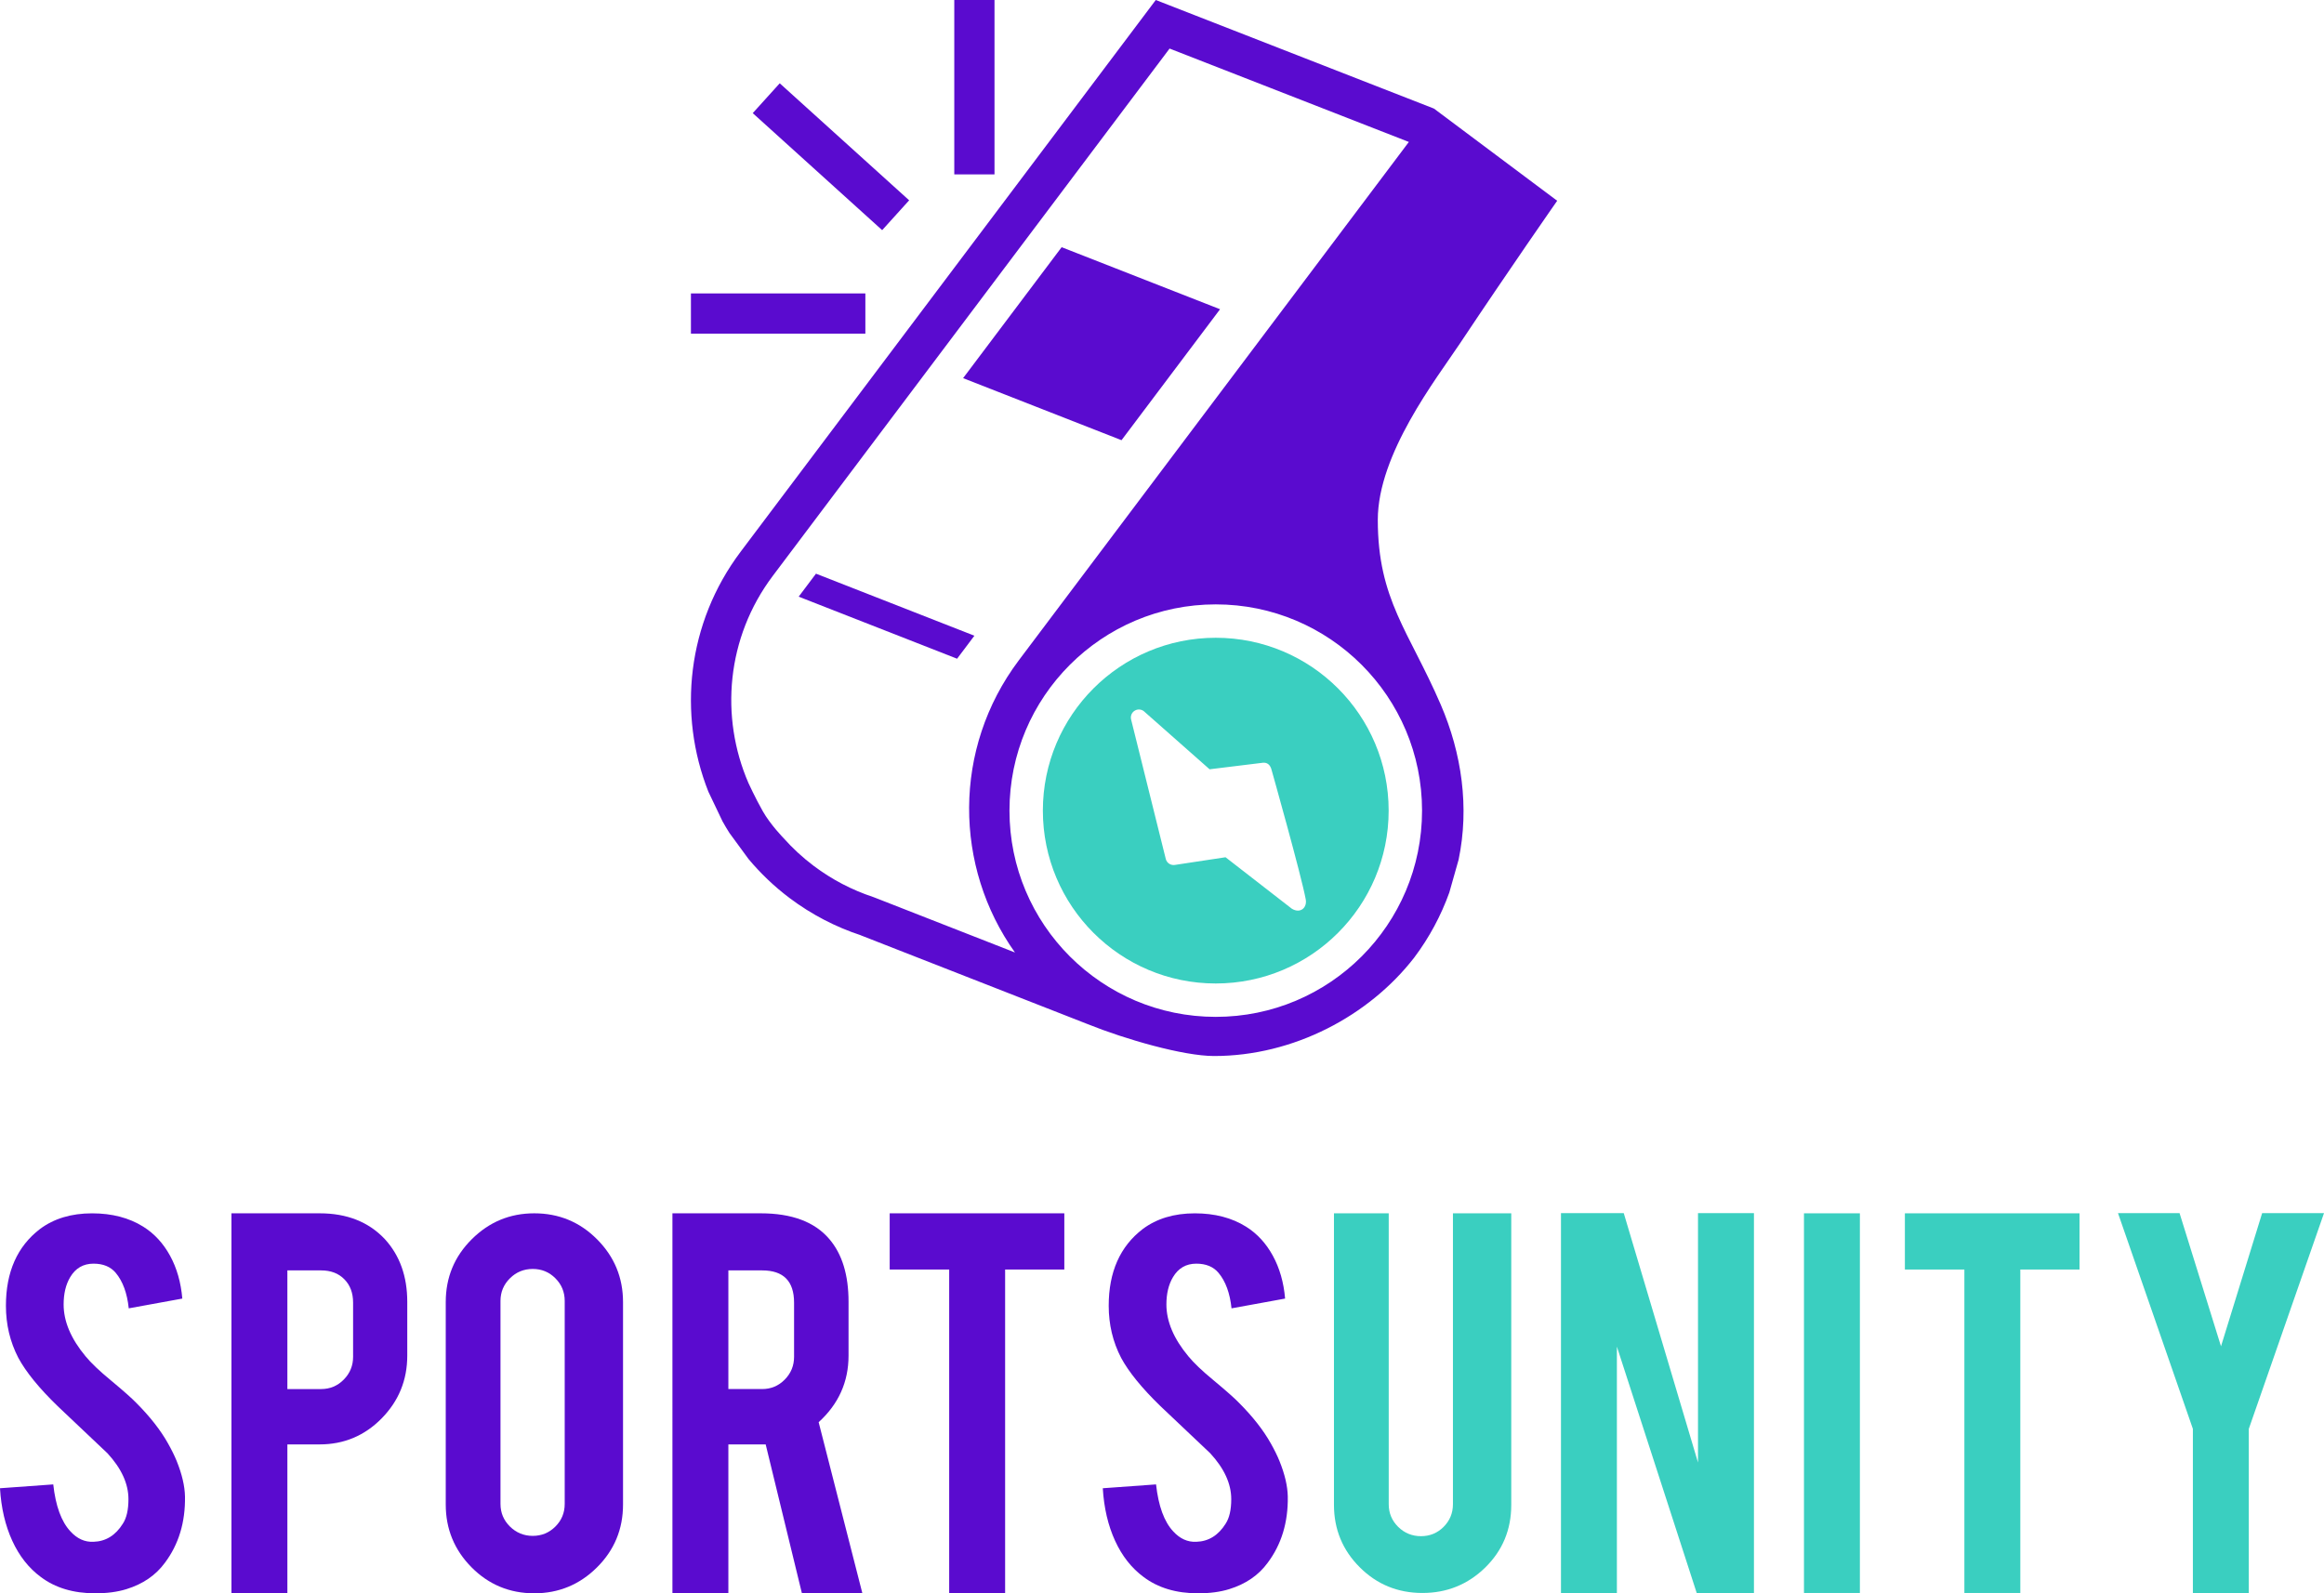 <?xml version="1.0" encoding="utf-8"?>
<!-- Generator: Adobe Illustrator 16.0.0, SVG Export Plug-In . SVG Version: 6.00 Build 0)  -->
<!DOCTYPE svg PUBLIC "-//W3C//DTD SVG 1.1//EN" "http://www.w3.org/Graphics/SVG/1.1/DTD/svg11.dtd">
<svg version="1.1" id="Layer_3" xmlns="http://www.w3.org/2000/svg" xmlns:xlink="http://www.w3.org/1999/xlink" x="0px" y="0px"
	 width="669.491px" height="459.09px" viewBox="0 0 669.491 459.09" enable-background="new 0 0 669.491 459.09"
	 xml:space="preserve">
<g>
	<polygon fill="#5A0BCF" points="351.47,89.103 323.084,126.836 277.448,108.958 305.833,71.225 	"/>
	<polygon fill="#5A0BCF" points="280.699,183.176 275.716,189.8 230.08,171.922 235.063,165.297 	"/>
	<path fill="#3ACFC0" d="M350.232,183.765c-27.508,0-49.807,22.301-49.807,49.807c0,27.508,22.299,49.807,49.807,49.807
		c27.507,0,49.807-22.299,49.807-49.807C400.039,206.065,377.739,183.765,350.232,183.765z M372.15,261.835l-0.593-0.459
		l-18.507-14.369l-14.621,2.216c-1.19,0.177-2.308-0.572-2.597-1.733l-9.988-40.182c-0.255-1.021,0.21-2.084,1.131-2.589
		c0.921-0.509,2.07-0.331,2.794,0.43l18.688,16.512l15.334-1.883c1.122-0.108,2.136,0.398,2.561,2.204
		c0,0,8.591,30.476,9.805,37.188C376.585,261.541,374.604,263.326,372.15,261.835z"/>
	<path fill="#5A0BCF" d="M448.589,57.847l-35.5-26.56L332.953,0L213.357,158.975c-15.484,20.583-18.125,46.828-9.29,69.143
		l4.087,8.565c0.632,1.125,1.289,2.236,1.984,3.331l5.487,7.491c3.437,4.107,7.375,7.898,11.838,11.257
		c6.373,4.793,13.293,8.337,20.469,10.709l-0.007,0.009l12.781,5.006l17.529,6.862l35.11,13.748
		c10.843,4.373,27.561,9.184,36.405,9.184c22.891,0,44.613-11.549,57.636-28.338c4.41-5.862,7.761-12.188,10.12-18.746l2.683-9.476
		c3.145-15.067,0.926-30.625-5.153-44.708c-9.123-21.134-18.123-30.217-18.123-53.217c0-19,16.833-40.583,23.62-50.765
		C435.209,77.008,448.589,57.847,448.589,57.847z M215.62,225.639c-8.27-19.069-6.367-41.936,6.997-59.698l114.312-151.95
		l68.929,26.911l-112.363,149.36c-19.146,25.451-18.656,59.559-1.109,84.184l-39.762-15.568c-0.343-0.151-0.695-0.287-1.055-0.407
		c-6.177-2.041-11.943-5.058-17.14-8.967c-3.212-2.417-6.106-5.101-8.684-7.993c0,0-3.825-3.917-5.997-7.756
		C217.575,229.916,215.62,225.639,215.62,225.639z M409.659,233.571c0,32.821-26.607,59.427-59.427,59.427
		c-32.822,0-59.427-26.605-59.427-59.427c0-32.82,26.605-59.427,59.427-59.427C383.052,174.144,409.659,200.751,409.659,233.571z"/>
	<g>
		<rect x="199.042" y="84.547" fill="#5A0BCF" width="50.249" height="11.587"/>
	</g>
	<g>
		<rect x="274.906" fill="#5A0BCF" width="11.587" height="50.248"/>
	</g>
	<g>
		
			<rect x="233.527" y="20.124" transform="matrix(0.671 -0.742 0.742 0.671 45.218 192.373)" fill="#5A0BCF" width="11.588" height="50.248"/>
	</g>
	<g>
		<path fill="#5A0BCF" d="M53.292,431.204c0.113,7.44-1.822,13.81-5.798,19.101c-2.621,3.58-6.312,6.115-11.085,7.59
			c-2.562,0.793-5.544,1.195-8.955,1.195c-6.314,0-11.537-1.57-15.69-4.698c-3.467-2.558-6.21-6.033-8.227-10.438
			c-2.019-4.408-3.198-9.455-3.537-15.136l15.344-1.108c0.686,6.228,2.331,10.735,4.952,13.538c1.926,2.113,4.144,3.118,6.647,2.996
			c3.528-0.104,6.341-1.843,8.441-5.205c1.082-1.644,1.621-4.002,1.621-7.075c0-4.444-2.019-8.853-6.049-13.229
			c-3.187-3.015-7.964-7.546-14.33-13.565c-5.346-5.178-9.121-9.817-11.338-13.918c-2.388-4.612-3.58-9.609-3.58-15.022
			c0-9.723,3.27-17.101,9.804-22.106c4.035-3.015,9.039-4.521,15.004-4.521c5.742,0,10.659,1.281,14.755,3.843
			c3.18,1.996,5.755,4.775,7.715,8.355c1.962,3.58,3.137,7.703,3.538,12.365l-15.432,2.815c-0.458-4.377-1.707-7.789-3.755-10.238
			c-1.476-1.756-3.607-2.639-6.393-2.639c-2.956,0-5.205,1.313-6.737,3.915c-1.249,2.114-1.874,4.717-1.874,7.844
			c0,4.897,2.105,9.867,6.31,14.924c1.591,1.933,3.979,4.209,7.158,6.83c3.755,3.127,6.226,5.318,7.423,6.567
			c3.974,3.974,7.042,7.889,9.208,11.764c1.018,1.811,1.847,3.494,2.471,5.023C52.436,424.785,53.23,428.198,53.292,431.204z"/>
		<path fill="#5A0BCF" d="M92.082,349.601c7.844,0,14.097,2.467,18.759,7.409c4.32,4.717,6.481,10.75,6.481,18.078v15.521
			c0,7.047-2.46,13.071-7.373,18.077c-4.92,5.002-10.876,7.5-17.867,7.5h-9.297v42.866H66.676V349.601H92.082z M101.718,375.341
			c0-2.788-0.837-5.037-2.519-6.734c-1.672-1.711-3.908-2.558-6.689-2.558h-9.725v34.191h9.725c2.56,0,4.73-0.91,6.524-2.734
			c1.79-1.814,2.684-4.001,2.684-6.567V375.341z"/>
		<path fill="#5A0BCF" d="M153.9,349.601c7.106,0,13.144,2.503,18.119,7.509c4.974,4.997,7.461,11.03,7.461,18.069v58.324
			c0,7.106-2.5,13.145-7.504,18.118c-5.001,4.971-11.03,7.469-18.076,7.469c-7.104,0-13.135-2.512-18.078-7.509
			c-4.942-4.997-7.414-11.03-7.414-18.078v-58.324c0-7.103,2.494-13.136,7.502-18.114C140.91,352.09,146.91,349.601,153.9,349.601z
			 M162.679,374.839c0-2.544-0.892-4.726-2.687-6.518c-1.786-1.797-3.96-2.688-6.52-2.688c-2.557,0-4.75,0.892-6.563,2.688
			c-1.817,1.792-2.729,3.974-2.729,6.518v58.497c0,2.557,0.912,4.734,2.729,6.521c1.813,1.784,4.006,2.685,6.563,2.685
			c2.56,0,4.734-0.9,6.52-2.685c1.795-1.787,2.687-3.965,2.687-6.521V374.839z"/>
		<path fill="#5A0BCF" d="M219.124,349.601c8.978,0,15.572,2.467,19.777,7.409c3.698,4.313,5.544,10.348,5.544,18.078v15.521
			c0,7.554-2.872,13.954-8.611,19.178l12.587,49.266h-17.417l-10.429-42.866c-0.461,0-0.941,0-1.453,0h-9.297v42.866h-16.113
			V349.601H219.124z M228.753,375.341c0-6.2-3.066-9.292-9.207-9.292h-9.72v34.191h9.72c2.56,0,4.734-0.91,6.525-2.734
			c1.79-1.814,2.682-4.001,2.682-6.567V375.341z"/>
		<path fill="#5A0BCF" d="M273.44,365.795h-17.139v-16.194h50.304v16.194h-17.052v93.257H273.44V365.795z"/>
		<path fill="#5A0BCF" d="M370.982,431.204c0.113,7.44-1.822,13.81-5.8,19.101c-2.616,3.58-6.31,6.115-11.083,7.59
			c-2.56,0.793-5.544,1.195-8.953,1.195c-6.314,0-11.54-1.57-15.692-4.698c-3.467-2.558-6.21-6.033-8.224-10.438
			c-2.021-4.408-3.2-9.455-3.54-15.136l15.344-1.108c0.686,6.228,2.331,10.735,4.947,13.538c1.93,2.113,4.148,3.118,6.651,2.996
			c3.523-0.104,6.336-1.843,8.443-5.205c1.075-1.644,1.621-4.002,1.621-7.075c0-4.444-2.021-8.853-6.056-13.229
			c-3.187-3.015-7.964-7.546-14.328-13.565c-5.341-5.178-9.118-9.817-11.336-13.918c-2.392-4.612-3.581-9.609-3.581-15.022
			c0-9.723,3.266-17.101,9.804-22.106c4.035-3.015,9.039-4.521,15.004-4.521c5.741,0,10.659,1.281,14.758,3.843
			c3.18,1.996,5.755,4.775,7.708,8.355c1.962,3.58,3.144,7.703,3.542,12.365l-15.437,2.815c-0.45-4.377-1.7-7.789-3.75-10.238
			c-1.473-1.756-3.612-2.639-6.393-2.639c-2.956,0-5.205,1.313-6.735,3.915c-1.256,2.114-1.88,4.717-1.88,7.844
			c0,4.897,2.109,9.867,6.316,14.924c1.591,1.933,3.972,4.209,7.156,6.83c3.754,3.127,6.226,5.318,7.423,6.567
			c3.974,3.974,7.043,7.889,9.209,11.764c1.021,1.811,1.847,3.494,2.469,5.023C370.129,424.785,370.921,428.198,370.982,431.204z"/>
		<path fill="#3ACFC0" d="M409.772,458.995c-7.102,0-13.13-2.472-18.071-7.414c-4.947-4.942-7.418-10.944-7.418-17.992v-83.988
			h15.776v83.821c0,2.553,0.905,4.726,2.723,6.526c1.819,1.788,4.012,2.68,6.569,2.68c2.56,0,4.73-0.892,6.518-2.68
			c1.792-1.801,2.688-3.974,2.688-6.526v-83.821h16.801v83.988c0,7.17-2.505,13.181-7.502,18.078
			C422.853,456.551,416.824,458.995,409.772,458.995z"/>
		<path fill="#3ACFC0" d="M467.767,349.553l21.389,71.854v-71.854h16.115v109.442h-16.489l-22.993-70.987v70.987H449.68V349.553
			H467.767z"/>
		<path fill="#3ACFC0" d="M535.792,458.995h-16.109V349.601h16.109V458.995z"/>
		<path fill="#3ACFC0" d="M565.895,365.795h-17.139v-16.194h50.305v16.194h-17.053v93.2h-16.113V365.795z"/>
		<path fill="#3ACFC0" d="M631.72,411.712l-21.572-62.159h17.733l11.938,38.369l11.852-38.369h17.819l-21.662,62.159v47.283H631.72
			V411.712z"/>
	</g>
</g>
</svg>
